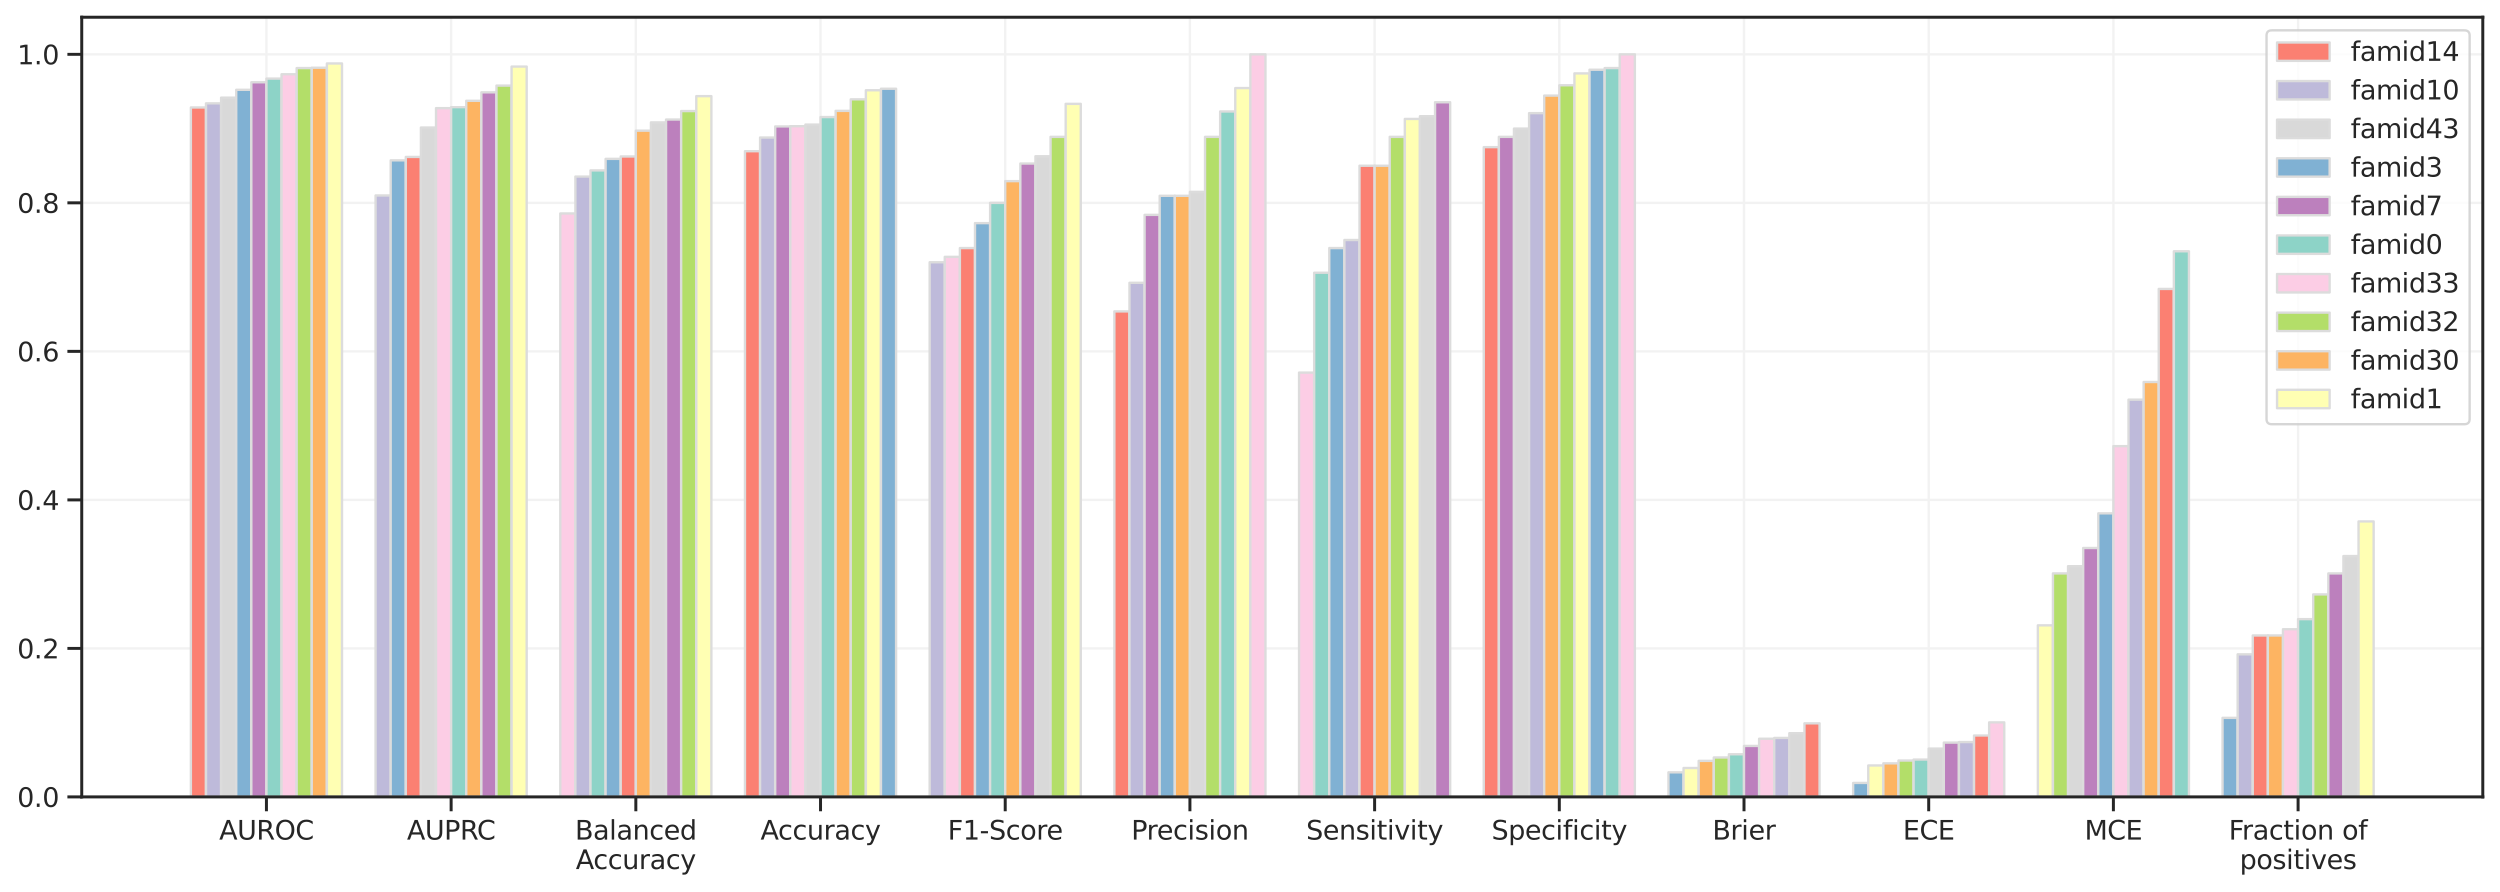 <?xml version="1.0" encoding="utf-8" standalone="no"?>
<!DOCTYPE svg PUBLIC "-//W3C//DTD SVG 1.1//EN"
  "http://www.w3.org/Graphics/SVG/1.1/DTD/svg11.dtd">
<svg height="373.024pt" version="1.1" viewBox="0 0 1045.793 373.024" width="1045.793pt" xmlns="http://www.w3.org/2000/svg" xmlns:xlink="http://www.w3.org/1999/xlink">
 <defs>
  <style type="text/css">*{stroke-linecap:butt;stroke-linejoin:round;}</style>
 </defs>
 <g id="figure_1">
  <g id="patch_1">
   <path d="M -0 373.024 
L 1045.793 373.024 
L 1045.793 0 
L -0 0 
z
" style="fill:#ffffff;"/>
  </g>
  <g id="axes_1">
   <g id="patch_2">
    <path d="M 34.193 333.36 
L 1038.593 333.36 
L 1038.593 7.2 
L 34.193 7.2 
z
" style="fill:#ffffff;"/>
   </g>
   <g id="matplotlib.axis_1">
    <g id="xtick_1">
     <g id="line2d_1">
      <path clip-path="url(#pad44b449b8)" d="M 111.455 333.36 
L 111.455 7.2 
" style="fill:none;stroke:#f2f2f2;stroke-linecap:round;"/>
     </g>
     <g id="line2d_2">
      <defs>
       <path d="M 0 0 
L 0 6 
" id="m891d8347de" style="stroke:#262626;stroke-width:1.25;"/>
      </defs>
      <g>
       <use style="fill:#262626;stroke:#262626;stroke-width:1.25;" x="111.455" xlink:href="#m891d8347de" y="333.36"/>
      </g>
     </g>
     <g id="text_1">
      <!-- AUROC -->
      <g style="fill:#262626;" transform="translate(91.676 351.218)scale(0.11 -0.11)">
       <defs>
        <path d="M 2188 4044 
L 1331 1722 
L 3047 1722 
L 2188 4044 
z
M 1831 4666 
L 2547 4666 
L 4325 0 
L 3669 0 
L 3244 1197 
L 1141 1197 
L 716 0 
L 50 0 
L 1831 4666 
z
" id="DejaVuSans-41" transform="scale(0.016)"/>
        <path d="M 556 4666 
L 1191 4666 
L 1191 1831 
Q 1191 1081 1462 751 
Q 1734 422 2344 422 
Q 2950 422 3222 751 
Q 3494 1081 3494 1831 
L 3494 4666 
L 4128 4666 
L 4128 1753 
Q 4128 841 3676 375 
Q 3225 -91 2344 -91 
Q 1459 -91 1007 375 
Q 556 841 556 1753 
L 556 4666 
z
" id="DejaVuSans-55" transform="scale(0.016)"/>
        <path d="M 2841 2188 
Q 3044 2119 3236 1894 
Q 3428 1669 3622 1275 
L 4263 0 
L 3584 0 
L 2988 1197 
Q 2756 1666 2539 1819 
Q 2322 1972 1947 1972 
L 1259 1972 
L 1259 0 
L 628 0 
L 628 4666 
L 2053 4666 
Q 2853 4666 3247 4331 
Q 3641 3997 3641 3322 
Q 3641 2881 3436 2590 
Q 3231 2300 2841 2188 
z
M 1259 4147 
L 1259 2491 
L 2053 2491 
Q 2509 2491 2742 2702 
Q 2975 2913 2975 3322 
Q 2975 3731 2742 3939 
Q 2509 4147 2053 4147 
L 1259 4147 
z
" id="DejaVuSans-52" transform="scale(0.016)"/>
        <path d="M 2522 4238 
Q 1834 4238 1429 3725 
Q 1025 3213 1025 2328 
Q 1025 1447 1429 934 
Q 1834 422 2522 422 
Q 3209 422 3611 934 
Q 4013 1447 4013 2328 
Q 4013 3213 3611 3725 
Q 3209 4238 2522 4238 
z
M 2522 4750 
Q 3503 4750 4090 4092 
Q 4678 3434 4678 2328 
Q 4678 1225 4090 567 
Q 3503 -91 2522 -91 
Q 1538 -91 948 565 
Q 359 1222 359 2328 
Q 359 3434 948 4092 
Q 1538 4750 2522 4750 
z
" id="DejaVuSans-4f" transform="scale(0.016)"/>
        <path d="M 4122 4306 
L 4122 3641 
Q 3803 3938 3442 4084 
Q 3081 4231 2675 4231 
Q 1875 4231 1450 3742 
Q 1025 3253 1025 2328 
Q 1025 1406 1450 917 
Q 1875 428 2675 428 
Q 3081 428 3442 575 
Q 3803 722 4122 1019 
L 4122 359 
Q 3791 134 3420 21 
Q 3050 -91 2638 -91 
Q 1578 -91 968 557 
Q 359 1206 359 2328 
Q 359 3453 968 4101 
Q 1578 4750 2638 4750 
Q 3056 4750 3426 4639 
Q 3797 4528 4122 4306 
z
" id="DejaVuSans-43" transform="scale(0.016)"/>
       </defs>
       <use xlink:href="#DejaVuSans-41"/>
       <use x="68.408" xlink:href="#DejaVuSans-55"/>
       <use x="141.602" xlink:href="#DejaVuSans-52"/>
       <use x="211.084" xlink:href="#DejaVuSans-4f"/>
       <use x="289.795" xlink:href="#DejaVuSans-43"/>
      </g>
     </g>
    </g>
    <g id="xtick_2">
     <g id="line2d_3">
      <path clip-path="url(#pad44b449b8)" d="M 188.717 333.36 
L 188.717 7.2 
" style="fill:none;stroke:#f2f2f2;stroke-linecap:round;"/>
     </g>
     <g id="line2d_4">
      <g>
       <use style="fill:#262626;stroke:#262626;stroke-width:1.25;" x="188.717" xlink:href="#m891d8347de" y="333.36"/>
      </g>
     </g>
     <g id="text_2">
      <!-- AUPRC -->
      <g style="fill:#262626;" transform="translate(170.225 351.218)scale(0.11 -0.11)">
       <defs>
        <path d="M 1259 4147 
L 1259 2394 
L 2053 2394 
Q 2494 2394 2734 2622 
Q 2975 2850 2975 3272 
Q 2975 3691 2734 3919 
Q 2494 4147 2053 4147 
L 1259 4147 
z
M 628 4666 
L 2053 4666 
Q 2838 4666 3239 4311 
Q 3641 3956 3641 3272 
Q 3641 2581 3239 2228 
Q 2838 1875 2053 1875 
L 1259 1875 
L 1259 0 
L 628 0 
L 628 4666 
z
" id="DejaVuSans-50" transform="scale(0.016)"/>
       </defs>
       <use xlink:href="#DejaVuSans-41"/>
       <use x="68.408" xlink:href="#DejaVuSans-55"/>
       <use x="141.602" xlink:href="#DejaVuSans-50"/>
       <use x="201.904" xlink:href="#DejaVuSans-52"/>
       <use x="266.387" xlink:href="#DejaVuSans-43"/>
      </g>
     </g>
    </g>
    <g id="xtick_3">
     <g id="line2d_5">
      <path clip-path="url(#pad44b449b8)" d="M 265.978 333.36 
L 265.978 7.2 
" style="fill:none;stroke:#f2f2f2;stroke-linecap:round;"/>
     </g>
     <g id="line2d_6">
      <g>
       <use style="fill:#262626;stroke:#262626;stroke-width:1.25;" x="265.978" xlink:href="#m891d8347de" y="333.36"/>
      </g>
     </g>
     <g id="text_3">
      <!-- Balanced -->
      <g style="fill:#262626;" transform="translate(240.55 351.218)scale(0.11 -0.11)">
       <defs>
        <path d="M 1259 2228 
L 1259 519 
L 2272 519 
Q 2781 519 3026 730 
Q 3272 941 3272 1375 
Q 3272 1813 3026 2020 
Q 2781 2228 2272 2228 
L 1259 2228 
z
M 1259 4147 
L 1259 2741 
L 2194 2741 
Q 2656 2741 2882 2914 
Q 3109 3088 3109 3444 
Q 3109 3797 2882 3972 
Q 2656 4147 2194 4147 
L 1259 4147 
z
M 628 4666 
L 2241 4666 
Q 2963 4666 3353 4366 
Q 3744 4066 3744 3513 
Q 3744 3084 3544 2831 
Q 3344 2578 2956 2516 
Q 3422 2416 3680 2098 
Q 3938 1781 3938 1306 
Q 3938 681 3513 340 
Q 3088 0 2303 0 
L 628 0 
L 628 4666 
z
" id="DejaVuSans-42" transform="scale(0.016)"/>
        <path d="M 2194 1759 
Q 1497 1759 1228 1600 
Q 959 1441 959 1056 
Q 959 750 1161 570 
Q 1363 391 1709 391 
Q 2188 391 2477 730 
Q 2766 1069 2766 1631 
L 2766 1759 
L 2194 1759 
z
M 3341 1997 
L 3341 0 
L 2766 0 
L 2766 531 
Q 2569 213 2275 61 
Q 1981 -91 1556 -91 
Q 1019 -91 701 211 
Q 384 513 384 1019 
Q 384 1609 779 1909 
Q 1175 2209 1959 2209 
L 2766 2209 
L 2766 2266 
Q 2766 2663 2505 2880 
Q 2244 3097 1772 3097 
Q 1472 3097 1187 3025 
Q 903 2953 641 2809 
L 641 3341 
Q 956 3463 1253 3523 
Q 1550 3584 1831 3584 
Q 2591 3584 2966 3190 
Q 3341 2797 3341 1997 
z
" id="DejaVuSans-61" transform="scale(0.016)"/>
        <path d="M 603 4863 
L 1178 4863 
L 1178 0 
L 603 0 
L 603 4863 
z
" id="DejaVuSans-6c" transform="scale(0.016)"/>
        <path d="M 3513 2113 
L 3513 0 
L 2938 0 
L 2938 2094 
Q 2938 2591 2744 2837 
Q 2550 3084 2163 3084 
Q 1697 3084 1428 2787 
Q 1159 2491 1159 1978 
L 1159 0 
L 581 0 
L 581 3500 
L 1159 3500 
L 1159 2956 
Q 1366 3272 1645 3428 
Q 1925 3584 2291 3584 
Q 2894 3584 3203 3211 
Q 3513 2838 3513 2113 
z
" id="DejaVuSans-6e" transform="scale(0.016)"/>
        <path d="M 3122 3366 
L 3122 2828 
Q 2878 2963 2633 3030 
Q 2388 3097 2138 3097 
Q 1578 3097 1268 2742 
Q 959 2388 959 1747 
Q 959 1106 1268 751 
Q 1578 397 2138 397 
Q 2388 397 2633 464 
Q 2878 531 3122 666 
L 3122 134 
Q 2881 22 2623 -34 
Q 2366 -91 2075 -91 
Q 1284 -91 818 406 
Q 353 903 353 1747 
Q 353 2603 823 3093 
Q 1294 3584 2113 3584 
Q 2378 3584 2631 3529 
Q 2884 3475 3122 3366 
z
" id="DejaVuSans-63" transform="scale(0.016)"/>
        <path d="M 3597 1894 
L 3597 1613 
L 953 1613 
Q 991 1019 1311 708 
Q 1631 397 2203 397 
Q 2534 397 2845 478 
Q 3156 559 3463 722 
L 3463 178 
Q 3153 47 2828 -22 
Q 2503 -91 2169 -91 
Q 1331 -91 842 396 
Q 353 884 353 1716 
Q 353 2575 817 3079 
Q 1281 3584 2069 3584 
Q 2775 3584 3186 3129 
Q 3597 2675 3597 1894 
z
M 3022 2063 
Q 3016 2534 2758 2815 
Q 2500 3097 2075 3097 
Q 1594 3097 1305 2825 
Q 1016 2553 972 2059 
L 3022 2063 
z
" id="DejaVuSans-65" transform="scale(0.016)"/>
        <path d="M 2906 2969 
L 2906 4863 
L 3481 4863 
L 3481 0 
L 2906 0 
L 2906 525 
Q 2725 213 2448 61 
Q 2172 -91 1784 -91 
Q 1150 -91 751 415 
Q 353 922 353 1747 
Q 353 2572 751 3078 
Q 1150 3584 1784 3584 
Q 2172 3584 2448 3432 
Q 2725 3281 2906 2969 
z
M 947 1747 
Q 947 1113 1208 752 
Q 1469 391 1925 391 
Q 2381 391 2643 752 
Q 2906 1113 2906 1747 
Q 2906 2381 2643 2742 
Q 2381 3103 1925 3103 
Q 1469 3103 1208 2742 
Q 947 2381 947 1747 
z
" id="DejaVuSans-64" transform="scale(0.016)"/>
       </defs>
       <use xlink:href="#DejaVuSans-42"/>
       <use x="68.604" xlink:href="#DejaVuSans-61"/>
       <use x="129.883" xlink:href="#DejaVuSans-6c"/>
       <use x="157.666" xlink:href="#DejaVuSans-61"/>
       <use x="218.945" xlink:href="#DejaVuSans-6e"/>
       <use x="282.324" xlink:href="#DejaVuSans-63"/>
       <use x="337.305" xlink:href="#DejaVuSans-65"/>
       <use x="398.828" xlink:href="#DejaVuSans-64"/>
      </g>
      <!-- Accuracy -->
      <g style="fill:#262626;" transform="translate(240.867 363.536)scale(0.11 -0.11)">
       <defs>
        <path d="M 544 1381 
L 544 3500 
L 1119 3500 
L 1119 1403 
Q 1119 906 1312 657 
Q 1506 409 1894 409 
Q 2359 409 2629 706 
Q 2900 1003 2900 1516 
L 2900 3500 
L 3475 3500 
L 3475 0 
L 2900 0 
L 2900 538 
Q 2691 219 2414 64 
Q 2138 -91 1772 -91 
Q 1169 -91 856 284 
Q 544 659 544 1381 
z
M 1991 3584 
L 1991 3584 
z
" id="DejaVuSans-75" transform="scale(0.016)"/>
        <path d="M 2631 2963 
Q 2534 3019 2420 3045 
Q 2306 3072 2169 3072 
Q 1681 3072 1420 2755 
Q 1159 2438 1159 1844 
L 1159 0 
L 581 0 
L 581 3500 
L 1159 3500 
L 1159 2956 
Q 1341 3275 1631 3429 
Q 1922 3584 2338 3584 
Q 2397 3584 2469 3576 
Q 2541 3569 2628 3553 
L 2631 2963 
z
" id="DejaVuSans-72" transform="scale(0.016)"/>
        <path d="M 2059 -325 
Q 1816 -950 1584 -1140 
Q 1353 -1331 966 -1331 
L 506 -1331 
L 506 -850 
L 844 -850 
Q 1081 -850 1212 -737 
Q 1344 -625 1503 -206 
L 1606 56 
L 191 3500 
L 800 3500 
L 1894 763 
L 2988 3500 
L 3597 3500 
L 2059 -325 
z
" id="DejaVuSans-79" transform="scale(0.016)"/>
       </defs>
       <use xlink:href="#DejaVuSans-41"/>
       <use x="66.658" xlink:href="#DejaVuSans-63"/>
       <use x="121.639" xlink:href="#DejaVuSans-63"/>
       <use x="176.619" xlink:href="#DejaVuSans-75"/>
       <use x="239.998" xlink:href="#DejaVuSans-72"/>
       <use x="281.111" xlink:href="#DejaVuSans-61"/>
       <use x="342.391" xlink:href="#DejaVuSans-63"/>
       <use x="397.371" xlink:href="#DejaVuSans-79"/>
      </g>
     </g>
    </g>
    <g id="xtick_4">
     <g id="line2d_7">
      <path clip-path="url(#pad44b449b8)" d="M 343.24 333.36 
L 343.24 7.2 
" style="fill:none;stroke:#f2f2f2;stroke-linecap:round;"/>
     </g>
     <g id="line2d_8">
      <g>
       <use style="fill:#262626;stroke:#262626;stroke-width:1.25;" x="343.24" xlink:href="#m891d8347de" y="333.36"/>
      </g>
     </g>
     <g id="text_4">
      <!-- Accuracy -->
      <g style="fill:#262626;" transform="translate(318.129 351.218)scale(0.11 -0.11)">
       <use xlink:href="#DejaVuSans-41"/>
       <use x="66.658" xlink:href="#DejaVuSans-63"/>
       <use x="121.639" xlink:href="#DejaVuSans-63"/>
       <use x="176.619" xlink:href="#DejaVuSans-75"/>
       <use x="239.998" xlink:href="#DejaVuSans-72"/>
       <use x="281.111" xlink:href="#DejaVuSans-61"/>
       <use x="342.391" xlink:href="#DejaVuSans-63"/>
       <use x="397.371" xlink:href="#DejaVuSans-79"/>
      </g>
     </g>
    </g>
    <g id="xtick_5">
     <g id="line2d_9">
      <path clip-path="url(#pad44b449b8)" d="M 420.501 333.36 
L 420.501 7.2 
" style="fill:none;stroke:#f2f2f2;stroke-linecap:round;"/>
     </g>
     <g id="line2d_10">
      <g>
       <use style="fill:#262626;stroke:#262626;stroke-width:1.25;" x="420.501" xlink:href="#m891d8347de" y="333.36"/>
      </g>
     </g>
     <g id="text_5">
      <!-- F1-Score -->
      <g style="fill:#262626;" transform="translate(396.452 351.218)scale(0.11 -0.11)">
       <defs>
        <path d="M 628 4666 
L 3309 4666 
L 3309 4134 
L 1259 4134 
L 1259 2759 
L 3109 2759 
L 3109 2228 
L 1259 2228 
L 1259 0 
L 628 0 
L 628 4666 
z
" id="DejaVuSans-46" transform="scale(0.016)"/>
        <path d="M 794 531 
L 1825 531 
L 1825 4091 
L 703 3866 
L 703 4441 
L 1819 4666 
L 2450 4666 
L 2450 531 
L 3481 531 
L 3481 0 
L 794 0 
L 794 531 
z
" id="DejaVuSans-31" transform="scale(0.016)"/>
        <path d="M 313 2009 
L 1997 2009 
L 1997 1497 
L 313 1497 
L 313 2009 
z
" id="DejaVuSans-2d" transform="scale(0.016)"/>
        <path d="M 3425 4513 
L 3425 3897 
Q 3066 4069 2747 4153 
Q 2428 4238 2131 4238 
Q 1616 4238 1336 4038 
Q 1056 3838 1056 3469 
Q 1056 3159 1242 3001 
Q 1428 2844 1947 2747 
L 2328 2669 
Q 3034 2534 3370 2195 
Q 3706 1856 3706 1288 
Q 3706 609 3251 259 
Q 2797 -91 1919 -91 
Q 1588 -91 1214 -16 
Q 841 59 441 206 
L 441 856 
Q 825 641 1194 531 
Q 1563 422 1919 422 
Q 2459 422 2753 634 
Q 3047 847 3047 1241 
Q 3047 1584 2836 1778 
Q 2625 1972 2144 2069 
L 1759 2144 
Q 1053 2284 737 2584 
Q 422 2884 422 3419 
Q 422 4038 858 4394 
Q 1294 4750 2059 4750 
Q 2388 4750 2728 4690 
Q 3069 4631 3425 4513 
z
" id="DejaVuSans-53" transform="scale(0.016)"/>
        <path d="M 1959 3097 
Q 1497 3097 1228 2736 
Q 959 2375 959 1747 
Q 959 1119 1226 758 
Q 1494 397 1959 397 
Q 2419 397 2687 759 
Q 2956 1122 2956 1747 
Q 2956 2369 2687 2733 
Q 2419 3097 1959 3097 
z
M 1959 3584 
Q 2709 3584 3137 3096 
Q 3566 2609 3566 1747 
Q 3566 888 3137 398 
Q 2709 -91 1959 -91 
Q 1206 -91 779 398 
Q 353 888 353 1747 
Q 353 2609 779 3096 
Q 1206 3584 1959 3584 
z
" id="DejaVuSans-6f" transform="scale(0.016)"/>
       </defs>
       <use xlink:href="#DejaVuSans-46"/>
       <use x="57.52" xlink:href="#DejaVuSans-31"/>
       <use x="121.143" xlink:href="#DejaVuSans-2d"/>
       <use x="157.227" xlink:href="#DejaVuSans-53"/>
       <use x="220.703" xlink:href="#DejaVuSans-63"/>
       <use x="275.684" xlink:href="#DejaVuSans-6f"/>
       <use x="336.865" xlink:href="#DejaVuSans-72"/>
       <use x="375.729" xlink:href="#DejaVuSans-65"/>
      </g>
     </g>
    </g>
    <g id="xtick_6">
     <g id="line2d_11">
      <path clip-path="url(#pad44b449b8)" d="M 497.763 333.36 
L 497.763 7.2 
" style="fill:none;stroke:#f2f2f2;stroke-linecap:round;"/>
     </g>
     <g id="line2d_12">
      <g>
       <use style="fill:#262626;stroke:#262626;stroke-width:1.25;" x="497.763" xlink:href="#m891d8347de" y="333.36"/>
      </g>
     </g>
     <g id="text_6">
      <!-- Precision -->
      <g style="fill:#262626;" transform="translate(473.225 351.218)scale(0.11 -0.11)">
       <defs>
        <path d="M 603 3500 
L 1178 3500 
L 1178 0 
L 603 0 
L 603 3500 
z
M 603 4863 
L 1178 4863 
L 1178 4134 
L 603 4134 
L 603 4863 
z
" id="DejaVuSans-69" transform="scale(0.016)"/>
        <path d="M 2834 3397 
L 2834 2853 
Q 2591 2978 2328 3040 
Q 2066 3103 1784 3103 
Q 1356 3103 1142 2972 
Q 928 2841 928 2578 
Q 928 2378 1081 2264 
Q 1234 2150 1697 2047 
L 1894 2003 
Q 2506 1872 2764 1633 
Q 3022 1394 3022 966 
Q 3022 478 2636 193 
Q 2250 -91 1575 -91 
Q 1294 -91 989 -36 
Q 684 19 347 128 
L 347 722 
Q 666 556 975 473 
Q 1284 391 1588 391 
Q 1994 391 2212 530 
Q 2431 669 2431 922 
Q 2431 1156 2273 1281 
Q 2116 1406 1581 1522 
L 1381 1569 
Q 847 1681 609 1914 
Q 372 2147 372 2553 
Q 372 3047 722 3315 
Q 1072 3584 1716 3584 
Q 2034 3584 2315 3537 
Q 2597 3491 2834 3397 
z
" id="DejaVuSans-73" transform="scale(0.016)"/>
       </defs>
       <use xlink:href="#DejaVuSans-50"/>
       <use x="58.553" xlink:href="#DejaVuSans-72"/>
       <use x="97.416" xlink:href="#DejaVuSans-65"/>
       <use x="158.939" xlink:href="#DejaVuSans-63"/>
       <use x="213.92" xlink:href="#DejaVuSans-69"/>
       <use x="241.703" xlink:href="#DejaVuSans-73"/>
       <use x="293.803" xlink:href="#DejaVuSans-69"/>
       <use x="321.586" xlink:href="#DejaVuSans-6f"/>
       <use x="382.768" xlink:href="#DejaVuSans-6e"/>
      </g>
     </g>
    </g>
    <g id="xtick_7">
     <g id="line2d_13">
      <path clip-path="url(#pad44b449b8)" d="M 575.024 333.36 
L 575.024 7.2 
" style="fill:none;stroke:#f2f2f2;stroke-linecap:round;"/>
     </g>
     <g id="line2d_14">
      <g>
       <use style="fill:#262626;stroke:#262626;stroke-width:1.25;" x="575.024" xlink:href="#m891d8347de" y="333.36"/>
      </g>
     </g>
     <g id="text_7">
      <!-- Sensitivity -->
      <g style="fill:#262626;" transform="translate(546.391 351.218)scale(0.11 -0.11)">
       <defs>
        <path d="M 1172 4494 
L 1172 3500 
L 2356 3500 
L 2356 3053 
L 1172 3053 
L 1172 1153 
Q 1172 725 1289 603 
Q 1406 481 1766 481 
L 2356 481 
L 2356 0 
L 1766 0 
Q 1100 0 847 248 
Q 594 497 594 1153 
L 594 3053 
L 172 3053 
L 172 3500 
L 594 3500 
L 594 4494 
L 1172 4494 
z
" id="DejaVuSans-74" transform="scale(0.016)"/>
        <path d="M 191 3500 
L 800 3500 
L 1894 563 
L 2988 3500 
L 3597 3500 
L 2284 0 
L 1503 0 
L 191 3500 
z
" id="DejaVuSans-76" transform="scale(0.016)"/>
       </defs>
       <use xlink:href="#DejaVuSans-53"/>
       <use x="63.477" xlink:href="#DejaVuSans-65"/>
       <use x="125" xlink:href="#DejaVuSans-6e"/>
       <use x="188.379" xlink:href="#DejaVuSans-73"/>
       <use x="240.479" xlink:href="#DejaVuSans-69"/>
       <use x="268.262" xlink:href="#DejaVuSans-74"/>
       <use x="307.471" xlink:href="#DejaVuSans-69"/>
       <use x="335.254" xlink:href="#DejaVuSans-76"/>
       <use x="394.434" xlink:href="#DejaVuSans-69"/>
       <use x="422.217" xlink:href="#DejaVuSans-74"/>
       <use x="461.426" xlink:href="#DejaVuSans-79"/>
      </g>
     </g>
    </g>
    <g id="xtick_8">
     <g id="line2d_15">
      <path clip-path="url(#pad44b449b8)" d="M 652.286 333.36 
L 652.286 7.2 
" style="fill:none;stroke:#f2f2f2;stroke-linecap:round;"/>
     </g>
     <g id="line2d_16">
      <g>
       <use style="fill:#262626;stroke:#262626;stroke-width:1.25;" x="652.286" xlink:href="#m891d8347de" y="333.36"/>
      </g>
     </g>
     <g id="text_8">
      <!-- Specificity -->
      <g style="fill:#262626;" transform="translate(623.938 351.218)scale(0.11 -0.11)">
       <defs>
        <path d="M 1159 525 
L 1159 -1331 
L 581 -1331 
L 581 3500 
L 1159 3500 
L 1159 2969 
Q 1341 3281 1617 3432 
Q 1894 3584 2278 3584 
Q 2916 3584 3314 3078 
Q 3713 2572 3713 1747 
Q 3713 922 3314 415 
Q 2916 -91 2278 -91 
Q 1894 -91 1617 61 
Q 1341 213 1159 525 
z
M 3116 1747 
Q 3116 2381 2855 2742 
Q 2594 3103 2138 3103 
Q 1681 3103 1420 2742 
Q 1159 2381 1159 1747 
Q 1159 1113 1420 752 
Q 1681 391 2138 391 
Q 2594 391 2855 752 
Q 3116 1113 3116 1747 
z
" id="DejaVuSans-70" transform="scale(0.016)"/>
        <path d="M 2375 4863 
L 2375 4384 
L 1825 4384 
Q 1516 4384 1395 4259 
Q 1275 4134 1275 3809 
L 1275 3500 
L 2222 3500 
L 2222 3053 
L 1275 3053 
L 1275 0 
L 697 0 
L 697 3053 
L 147 3053 
L 147 3500 
L 697 3500 
L 697 3744 
Q 697 4328 969 4595 
Q 1241 4863 1831 4863 
L 2375 4863 
z
" id="DejaVuSans-66" transform="scale(0.016)"/>
       </defs>
       <use xlink:href="#DejaVuSans-53"/>
       <use x="63.477" xlink:href="#DejaVuSans-70"/>
       <use x="126.953" xlink:href="#DejaVuSans-65"/>
       <use x="188.477" xlink:href="#DejaVuSans-63"/>
       <use x="243.457" xlink:href="#DejaVuSans-69"/>
       <use x="271.24" xlink:href="#DejaVuSans-66"/>
       <use x="306.445" xlink:href="#DejaVuSans-69"/>
       <use x="334.229" xlink:href="#DejaVuSans-63"/>
       <use x="389.209" xlink:href="#DejaVuSans-69"/>
       <use x="416.992" xlink:href="#DejaVuSans-74"/>
       <use x="456.201" xlink:href="#DejaVuSans-79"/>
      </g>
     </g>
    </g>
    <g id="xtick_9">
     <g id="line2d_17">
      <path clip-path="url(#pad44b449b8)" d="M 729.547 333.36 
L 729.547 7.2 
" style="fill:none;stroke:#f2f2f2;stroke-linecap:round;"/>
     </g>
     <g id="line2d_18">
      <g>
       <use style="fill:#262626;stroke:#262626;stroke-width:1.25;" x="729.547" xlink:href="#m891d8347de" y="333.36"/>
      </g>
     </g>
     <g id="text_9">
      <!-- Brier -->
      <g style="fill:#262626;" transform="translate(716.34 351.218)scale(0.11 -0.11)">
       <use xlink:href="#DejaVuSans-42"/>
       <use x="68.604" xlink:href="#DejaVuSans-72"/>
       <use x="109.717" xlink:href="#DejaVuSans-69"/>
       <use x="137.5" xlink:href="#DejaVuSans-65"/>
       <use x="199.023" xlink:href="#DejaVuSans-72"/>
      </g>
     </g>
    </g>
    <g id="xtick_10">
     <g id="line2d_19">
      <path clip-path="url(#pad44b449b8)" d="M 806.809 333.36 
L 806.809 7.2 
" style="fill:none;stroke:#f2f2f2;stroke-linecap:round;"/>
     </g>
     <g id="line2d_20">
      <g>
       <use style="fill:#262626;stroke:#262626;stroke-width:1.25;" x="806.809" xlink:href="#m891d8347de" y="333.36"/>
      </g>
     </g>
     <g id="text_10">
      <!-- ECE -->
      <g style="fill:#262626;" transform="translate(796.018 351.218)scale(0.11 -0.11)">
       <defs>
        <path d="M 628 4666 
L 3578 4666 
L 3578 4134 
L 1259 4134 
L 1259 2753 
L 3481 2753 
L 3481 2222 
L 1259 2222 
L 1259 531 
L 3634 531 
L 3634 0 
L 628 0 
L 628 4666 
z
" id="DejaVuSans-45" transform="scale(0.016)"/>
       </defs>
       <use xlink:href="#DejaVuSans-45"/>
       <use x="63.184" xlink:href="#DejaVuSans-43"/>
       <use x="133.008" xlink:href="#DejaVuSans-45"/>
      </g>
     </g>
    </g>
    <g id="xtick_11">
     <g id="line2d_21">
      <path clip-path="url(#pad44b449b8)" d="M 884.07 333.36 
L 884.07 7.2 
" style="fill:none;stroke:#f2f2f2;stroke-linecap:round;"/>
     </g>
     <g id="line2d_22">
      <g>
       <use style="fill:#262626;stroke:#262626;stroke-width:1.25;" x="884.07" xlink:href="#m891d8347de" y="333.36"/>
      </g>
     </g>
     <g id="text_11">
      <!-- MCE -->
      <g style="fill:#262626;" transform="translate(872.009 351.218)scale(0.11 -0.11)">
       <defs>
        <path d="M 628 4666 
L 1569 4666 
L 2759 1491 
L 3956 4666 
L 4897 4666 
L 4897 0 
L 4281 0 
L 4281 4097 
L 3078 897 
L 2444 897 
L 1241 4097 
L 1241 0 
L 628 0 
L 628 4666 
z
" id="DejaVuSans-4d" transform="scale(0.016)"/>
       </defs>
       <use xlink:href="#DejaVuSans-4d"/>
       <use x="86.279" xlink:href="#DejaVuSans-43"/>
       <use x="156.104" xlink:href="#DejaVuSans-45"/>
      </g>
     </g>
    </g>
    <g id="xtick_12">
     <g id="line2d_23">
      <path clip-path="url(#pad44b449b8)" d="M 961.332 333.36 
L 961.332 7.2 
" style="fill:none;stroke:#f2f2f2;stroke-linecap:round;"/>
     </g>
     <g id="line2d_24">
      <g>
       <use style="fill:#262626;stroke:#262626;stroke-width:1.25;" x="961.332" xlink:href="#m891d8347de" y="333.36"/>
      </g>
     </g>
     <g id="text_12">
      <!-- Fraction of -->
      <g style="fill:#262626;" transform="translate(932.327 351.218)scale(0.11 -0.11)">
       <defs>
        <path id="DejaVuSans-20" transform="scale(0.016)"/>
       </defs>
       <use xlink:href="#DejaVuSans-46"/>
       <use x="50.27" xlink:href="#DejaVuSans-72"/>
       <use x="91.383" xlink:href="#DejaVuSans-61"/>
       <use x="152.662" xlink:href="#DejaVuSans-63"/>
       <use x="207.643" xlink:href="#DejaVuSans-74"/>
       <use x="246.852" xlink:href="#DejaVuSans-69"/>
       <use x="274.635" xlink:href="#DejaVuSans-6f"/>
       <use x="335.816" xlink:href="#DejaVuSans-6e"/>
       <use x="399.195" xlink:href="#DejaVuSans-20"/>
       <use x="430.982" xlink:href="#DejaVuSans-6f"/>
       <use x="492.164" xlink:href="#DejaVuSans-66"/>
      </g>
      <!-- positives -->
      <g style="fill:#262626;" transform="translate(936.893 363.536)scale(0.11 -0.11)">
       <use xlink:href="#DejaVuSans-70"/>
       <use x="63.477" xlink:href="#DejaVuSans-6f"/>
       <use x="124.658" xlink:href="#DejaVuSans-73"/>
       <use x="176.758" xlink:href="#DejaVuSans-69"/>
       <use x="204.541" xlink:href="#DejaVuSans-74"/>
       <use x="243.75" xlink:href="#DejaVuSans-69"/>
       <use x="271.533" xlink:href="#DejaVuSans-76"/>
       <use x="330.713" xlink:href="#DejaVuSans-65"/>
       <use x="392.236" xlink:href="#DejaVuSans-73"/>
      </g>
     </g>
    </g>
   </g>
   <g id="matplotlib.axis_2">
    <g id="ytick_1">
     <g id="line2d_25">
      <path clip-path="url(#pad44b449b8)" d="M 34.193 333.36 
L 1038.593 333.36 
" style="fill:none;stroke:#f2f2f2;stroke-linecap:round;"/>
     </g>
     <g id="line2d_26">
      <defs>
       <path d="M 0 0 
L -6 0 
" id="mdc3bb8f5a4" style="stroke:#262626;stroke-width:1.25;"/>
      </defs>
      <g>
       <use style="fill:#262626;stroke:#262626;stroke-width:1.25;" x="34.193" xlink:href="#mdc3bb8f5a4" y="333.36"/>
      </g>
     </g>
     <g id="text_13">
      <!-- 0.0 -->
      <g style="fill:#262626;" transform="translate(7.2 337.539)scale(0.11 -0.11)">
       <defs>
        <path d="M 2034 4250 
Q 1547 4250 1301 3770 
Q 1056 3291 1056 2328 
Q 1056 1369 1301 889 
Q 1547 409 2034 409 
Q 2525 409 2770 889 
Q 3016 1369 3016 2328 
Q 3016 3291 2770 3770 
Q 2525 4250 2034 4250 
z
M 2034 4750 
Q 2819 4750 3233 4129 
Q 3647 3509 3647 2328 
Q 3647 1150 3233 529 
Q 2819 -91 2034 -91 
Q 1250 -91 836 529 
Q 422 1150 422 2328 
Q 422 3509 836 4129 
Q 1250 4750 2034 4750 
z
" id="DejaVuSans-30" transform="scale(0.016)"/>
        <path d="M 684 794 
L 1344 794 
L 1344 0 
L 684 0 
L 684 794 
z
" id="DejaVuSans-2e" transform="scale(0.016)"/>
       </defs>
       <use xlink:href="#DejaVuSans-30"/>
       <use x="63.623" xlink:href="#DejaVuSans-2e"/>
       <use x="95.41" xlink:href="#DejaVuSans-30"/>
      </g>
     </g>
    </g>
    <g id="ytick_2">
     <g id="line2d_27">
      <path clip-path="url(#pad44b449b8)" d="M 34.193 271.234 
L 1038.593 271.234 
" style="fill:none;stroke:#f2f2f2;stroke-linecap:round;"/>
     </g>
     <g id="line2d_28">
      <g>
       <use style="fill:#262626;stroke:#262626;stroke-width:1.25;" x="34.193" xlink:href="#mdc3bb8f5a4" y="271.234"/>
      </g>
     </g>
     <g id="text_14">
      <!-- 0.2 -->
      <g style="fill:#262626;" transform="translate(7.2 275.413)scale(0.11 -0.11)">
       <defs>
        <path d="M 1228 531 
L 3431 531 
L 3431 0 
L 469 0 
L 469 531 
Q 828 903 1448 1529 
Q 2069 2156 2228 2338 
Q 2531 2678 2651 2914 
Q 2772 3150 2772 3378 
Q 2772 3750 2511 3984 
Q 2250 4219 1831 4219 
Q 1534 4219 1204 4116 
Q 875 4013 500 3803 
L 500 4441 
Q 881 4594 1212 4672 
Q 1544 4750 1819 4750 
Q 2544 4750 2975 4387 
Q 3406 4025 3406 3419 
Q 3406 3131 3298 2873 
Q 3191 2616 2906 2266 
Q 2828 2175 2409 1742 
Q 1991 1309 1228 531 
z
" id="DejaVuSans-32" transform="scale(0.016)"/>
       </defs>
       <use xlink:href="#DejaVuSans-30"/>
       <use x="63.623" xlink:href="#DejaVuSans-2e"/>
       <use x="95.41" xlink:href="#DejaVuSans-32"/>
      </g>
     </g>
    </g>
    <g id="ytick_3">
     <g id="line2d_29">
      <path clip-path="url(#pad44b449b8)" d="M 34.193 209.109 
L 1038.593 209.109 
" style="fill:none;stroke:#f2f2f2;stroke-linecap:round;"/>
     </g>
     <g id="line2d_30">
      <g>
       <use style="fill:#262626;stroke:#262626;stroke-width:1.25;" x="34.193" xlink:href="#mdc3bb8f5a4" y="209.109"/>
      </g>
     </g>
     <g id="text_15">
      <!-- 0.4 -->
      <g style="fill:#262626;" transform="translate(7.2 213.288)scale(0.11 -0.11)">
       <defs>
        <path d="M 2419 4116 
L 825 1625 
L 2419 1625 
L 2419 4116 
z
M 2253 4666 
L 3047 4666 
L 3047 1625 
L 3713 1625 
L 3713 1100 
L 3047 1100 
L 3047 0 
L 2419 0 
L 2419 1100 
L 313 1100 
L 313 1709 
L 2253 4666 
z
" id="DejaVuSans-34" transform="scale(0.016)"/>
       </defs>
       <use xlink:href="#DejaVuSans-30"/>
       <use x="63.623" xlink:href="#DejaVuSans-2e"/>
       <use x="95.41" xlink:href="#DejaVuSans-34"/>
      </g>
     </g>
    </g>
    <g id="ytick_4">
     <g id="line2d_31">
      <path clip-path="url(#pad44b449b8)" d="M 34.193 146.983 
L 1038.593 146.983 
" style="fill:none;stroke:#f2f2f2;stroke-linecap:round;"/>
     </g>
     <g id="line2d_32">
      <g>
       <use style="fill:#262626;stroke:#262626;stroke-width:1.25;" x="34.193" xlink:href="#mdc3bb8f5a4" y="146.983"/>
      </g>
     </g>
     <g id="text_16">
      <!-- 0.6 -->
      <g style="fill:#262626;" transform="translate(7.2 151.162)scale(0.11 -0.11)">
       <defs>
        <path d="M 2113 2584 
Q 1688 2584 1439 2293 
Q 1191 2003 1191 1497 
Q 1191 994 1439 701 
Q 1688 409 2113 409 
Q 2538 409 2786 701 
Q 3034 994 3034 1497 
Q 3034 2003 2786 2293 
Q 2538 2584 2113 2584 
z
M 3366 4563 
L 3366 3988 
Q 3128 4100 2886 4159 
Q 2644 4219 2406 4219 
Q 1781 4219 1451 3797 
Q 1122 3375 1075 2522 
Q 1259 2794 1537 2939 
Q 1816 3084 2150 3084 
Q 2853 3084 3261 2657 
Q 3669 2231 3669 1497 
Q 3669 778 3244 343 
Q 2819 -91 2113 -91 
Q 1303 -91 875 529 
Q 447 1150 447 2328 
Q 447 3434 972 4092 
Q 1497 4750 2381 4750 
Q 2619 4750 2861 4703 
Q 3103 4656 3366 4563 
z
" id="DejaVuSans-36" transform="scale(0.016)"/>
       </defs>
       <use xlink:href="#DejaVuSans-30"/>
       <use x="63.623" xlink:href="#DejaVuSans-2e"/>
       <use x="95.41" xlink:href="#DejaVuSans-36"/>
      </g>
     </g>
    </g>
    <g id="ytick_5">
     <g id="line2d_33">
      <path clip-path="url(#pad44b449b8)" d="M 34.193 84.857 
L 1038.593 84.857 
" style="fill:none;stroke:#f2f2f2;stroke-linecap:round;"/>
     </g>
     <g id="line2d_34">
      <g>
       <use style="fill:#262626;stroke:#262626;stroke-width:1.25;" x="34.193" xlink:href="#mdc3bb8f5a4" y="84.857"/>
      </g>
     </g>
     <g id="text_17">
      <!-- 0.8 -->
      <g style="fill:#262626;" transform="translate(7.2 89.036)scale(0.11 -0.11)">
       <defs>
        <path d="M 2034 2216 
Q 1584 2216 1326 1975 
Q 1069 1734 1069 1313 
Q 1069 891 1326 650 
Q 1584 409 2034 409 
Q 2484 409 2743 651 
Q 3003 894 3003 1313 
Q 3003 1734 2745 1975 
Q 2488 2216 2034 2216 
z
M 1403 2484 
Q 997 2584 770 2862 
Q 544 3141 544 3541 
Q 544 4100 942 4425 
Q 1341 4750 2034 4750 
Q 2731 4750 3128 4425 
Q 3525 4100 3525 3541 
Q 3525 3141 3298 2862 
Q 3072 2584 2669 2484 
Q 3125 2378 3379 2068 
Q 3634 1759 3634 1313 
Q 3634 634 3220 271 
Q 2806 -91 2034 -91 
Q 1263 -91 848 271 
Q 434 634 434 1313 
Q 434 1759 690 2068 
Q 947 2378 1403 2484 
z
M 1172 3481 
Q 1172 3119 1398 2916 
Q 1625 2713 2034 2713 
Q 2441 2713 2670 2916 
Q 2900 3119 2900 3481 
Q 2900 3844 2670 4047 
Q 2441 4250 2034 4250 
Q 1625 4250 1398 4047 
Q 1172 3844 1172 3481 
z
" id="DejaVuSans-38" transform="scale(0.016)"/>
       </defs>
       <use xlink:href="#DejaVuSans-30"/>
       <use x="63.623" xlink:href="#DejaVuSans-2e"/>
       <use x="95.41" xlink:href="#DejaVuSans-38"/>
      </g>
     </g>
    </g>
    <g id="ytick_6">
     <g id="line2d_35">
      <path clip-path="url(#pad44b449b8)" d="M 34.193 22.731 
L 1038.593 22.731 
" style="fill:none;stroke:#f2f2f2;stroke-linecap:round;"/>
     </g>
     <g id="line2d_36">
      <g>
       <use style="fill:#262626;stroke:#262626;stroke-width:1.25;" x="34.193" xlink:href="#mdc3bb8f5a4" y="22.731"/>
      </g>
     </g>
     <g id="text_18">
      <!-- 1.0 -->
      <g style="fill:#262626;" transform="translate(7.2 26.911)scale(0.11 -0.11)">
       <use xlink:href="#DejaVuSans-31"/>
       <use x="63.623" xlink:href="#DejaVuSans-2e"/>
       <use x="95.41" xlink:href="#DejaVuSans-30"/>
      </g>
     </g>
    </g>
   </g>
   <g id="patch_3">
    <path clip-path="url(#pad44b449b8)" d="M 79.848 333.36 
L 86.169 333.36 
L 86.169 44.95 
L 79.848 44.95 
z
" style="fill:#fb8072;stroke:#dcdcdc;stroke-linejoin:miter;"/>
   </g>
   <g id="patch_4">
    <path clip-path="url(#pad44b449b8)" d="M 86.169 333.36 
L 92.491 333.36 
L 92.491 43.235 
L 86.169 43.235 
z
" style="fill:#bebada;stroke:#dcdcdc;stroke-linejoin:miter;"/>
   </g>
   <g id="patch_5">
    <path clip-path="url(#pad44b449b8)" d="M 92.491 333.36 
L 98.812 333.36 
L 98.812 40.851 
L 92.491 40.851 
z
" style="fill:#d9d9d9;stroke:#dcdcdc;stroke-linejoin:miter;"/>
   </g>
   <g id="patch_6">
    <path clip-path="url(#pad44b449b8)" d="M 98.812 333.36 
L 105.134 333.36 
L 105.134 37.567 
L 98.812 37.567 
z
" style="fill:#80b1d3;stroke:#dcdcdc;stroke-linejoin:miter;"/>
   </g>
   <g id="patch_7">
    <path clip-path="url(#pad44b449b8)" d="M 105.134 333.36 
L 111.455 333.36 
L 111.455 34.422 
L 105.134 34.422 
z
" style="fill:#bc80bd;stroke:#dcdcdc;stroke-linejoin:miter;"/>
   </g>
   <g id="patch_8">
    <path clip-path="url(#pad44b449b8)" d="M 111.455 333.36 
L 117.776 333.36 
L 117.776 32.883 
L 111.455 32.883 
z
" style="fill:#8dd3c7;stroke:#dcdcdc;stroke-linejoin:miter;"/>
   </g>
   <g id="patch_9">
    <path clip-path="url(#pad44b449b8)" d="M 117.776 333.36 
L 124.098 333.36 
L 124.098 31.052 
L 117.776 31.052 
z
" style="fill:#fccde5;stroke:#dcdcdc;stroke-linejoin:miter;"/>
   </g>
   <g id="patch_10">
    <path clip-path="url(#pad44b449b8)" d="M 124.098 333.36 
L 130.419 333.36 
L 130.419 28.484 
L 124.098 28.484 
z
" style="fill:#b3de69;stroke:#dcdcdc;stroke-linejoin:miter;"/>
   </g>
   <g id="patch_11">
    <path clip-path="url(#pad44b449b8)" d="M 130.419 333.36 
L 136.741 333.36 
L 136.741 28.34 
L 130.419 28.34 
z
" style="fill:#fdb462;stroke:#dcdcdc;stroke-linejoin:miter;"/>
   </g>
   <g id="patch_12">
    <path clip-path="url(#pad44b449b8)" d="M 136.741 333.36 
L 143.062 333.36 
L 143.062 26.541 
L 136.741 26.541 
z
" style="fill:#ffffb3;stroke:#dcdcdc;stroke-linejoin:miter;"/>
   </g>
   <g id="patch_13">
    <path clip-path="url(#pad44b449b8)" d="M 157.11 333.36 
L 163.431 333.36 
L 163.431 81.76 
L 157.11 81.76 
z
" style="fill:#bebada;stroke:#dcdcdc;stroke-linejoin:miter;"/>
   </g>
   <g id="patch_14">
    <path clip-path="url(#pad44b449b8)" d="M 163.431 333.36 
L 169.752 333.36 
L 169.752 67.07 
L 163.431 67.07 
z
" style="fill:#80b1d3;stroke:#dcdcdc;stroke-linejoin:miter;"/>
   </g>
   <g id="patch_15">
    <path clip-path="url(#pad44b449b8)" d="M 169.752 333.36 
L 176.074 333.36 
L 176.074 65.647 
L 169.752 65.647 
z
" style="fill:#fb8072;stroke:#dcdcdc;stroke-linejoin:miter;"/>
   </g>
   <g id="patch_16">
    <path clip-path="url(#pad44b449b8)" d="M 176.074 333.36 
L 182.395 333.36 
L 182.395 53.351 
L 176.074 53.351 
z
" style="fill:#d9d9d9;stroke:#dcdcdc;stroke-linejoin:miter;"/>
   </g>
   <g id="patch_17">
    <path clip-path="url(#pad44b449b8)" d="M 182.395 333.36 
L 188.717 333.36 
L 188.717 45.234 
L 182.395 45.234 
z
" style="fill:#fccde5;stroke:#dcdcdc;stroke-linejoin:miter;"/>
   </g>
   <g id="patch_18">
    <path clip-path="url(#pad44b449b8)" d="M 188.717 333.36 
L 195.038 333.36 
L 195.038 44.828 
L 188.717 44.828 
z
" style="fill:#8dd3c7;stroke:#dcdcdc;stroke-linejoin:miter;"/>
   </g>
   <g id="patch_19">
    <path clip-path="url(#pad44b449b8)" d="M 195.038 333.36 
L 201.359 333.36 
L 201.359 42.157 
L 195.038 42.157 
z
" style="fill:#fdb462;stroke:#dcdcdc;stroke-linejoin:miter;"/>
   </g>
   <g id="patch_20">
    <path clip-path="url(#pad44b449b8)" d="M 201.359 333.36 
L 207.681 333.36 
L 207.681 38.63 
L 201.359 38.63 
z
" style="fill:#bc80bd;stroke:#dcdcdc;stroke-linejoin:miter;"/>
   </g>
   <g id="patch_21">
    <path clip-path="url(#pad44b449b8)" d="M 207.681 333.36 
L 214.002 333.36 
L 214.002 35.805 
L 207.681 35.805 
z
" style="fill:#b3de69;stroke:#dcdcdc;stroke-linejoin:miter;"/>
   </g>
   <g id="patch_22">
    <path clip-path="url(#pad44b449b8)" d="M 214.002 333.36 
L 220.324 333.36 
L 220.324 27.845 
L 214.002 27.845 
z
" style="fill:#ffffb3;stroke:#dcdcdc;stroke-linejoin:miter;"/>
   </g>
   <g id="patch_23">
    <path clip-path="url(#pad44b449b8)" d="M 234.371 333.36 
L 240.692 333.36 
L 240.692 89.295 
L 234.371 89.295 
z
" style="fill:#fccde5;stroke:#dcdcdc;stroke-linejoin:miter;"/>
   </g>
   <g id="patch_24">
    <path clip-path="url(#pad44b449b8)" d="M 240.692 333.36 
L 247.014 333.36 
L 247.014 73.862 
L 240.692 73.862 
z
" style="fill:#bebada;stroke:#dcdcdc;stroke-linejoin:miter;"/>
   </g>
   <g id="patch_25">
    <path clip-path="url(#pad44b449b8)" d="M 247.014 333.36 
L 253.335 333.36 
L 253.335 71.288 
L 247.014 71.288 
z
" style="fill:#8dd3c7;stroke:#dcdcdc;stroke-linejoin:miter;"/>
   </g>
   <g id="patch_26">
    <path clip-path="url(#pad44b449b8)" d="M 253.335 333.36 
L 259.657 333.36 
L 259.657 66.467 
L 253.335 66.467 
z
" style="fill:#80b1d3;stroke:#dcdcdc;stroke-linejoin:miter;"/>
   </g>
   <g id="patch_27">
    <path clip-path="url(#pad44b449b8)" d="M 259.657 333.36 
L 265.978 333.36 
L 265.978 65.443 
L 259.657 65.443 
z
" style="fill:#fb8072;stroke:#dcdcdc;stroke-linejoin:miter;"/>
   </g>
   <g id="patch_28">
    <path clip-path="url(#pad44b449b8)" d="M 265.978 333.36 
L 272.299 333.36 
L 272.299 54.657 
L 265.978 54.657 
z
" style="fill:#fdb462;stroke:#dcdcdc;stroke-linejoin:miter;"/>
   </g>
   <g id="patch_29">
    <path clip-path="url(#pad44b449b8)" d="M 272.299 333.36 
L 278.621 333.36 
L 278.621 51.206 
L 272.299 51.206 
z
" style="fill:#d9d9d9;stroke:#dcdcdc;stroke-linejoin:miter;"/>
   </g>
   <g id="patch_30">
    <path clip-path="url(#pad44b449b8)" d="M 278.621 333.36 
L 284.942 333.36 
L 284.942 50.009 
L 278.621 50.009 
z
" style="fill:#bc80bd;stroke:#dcdcdc;stroke-linejoin:miter;"/>
   </g>
   <g id="patch_31">
    <path clip-path="url(#pad44b449b8)" d="M 284.942 333.36 
L 291.264 333.36 
L 291.264 46.46 
L 284.942 46.46 
z
" style="fill:#b3de69;stroke:#dcdcdc;stroke-linejoin:miter;"/>
   </g>
   <g id="patch_32">
    <path clip-path="url(#pad44b449b8)" d="M 291.264 333.36 
L 297.585 333.36 
L 297.585 40.219 
L 291.264 40.219 
z
" style="fill:#ffffb3;stroke:#dcdcdc;stroke-linejoin:miter;"/>
   </g>
   <g id="patch_33">
    <path clip-path="url(#pad44b449b8)" d="M 311.633 333.36 
L 317.954 333.36 
L 317.954 63.248 
L 311.633 63.248 
z
" style="fill:#fb8072;stroke:#dcdcdc;stroke-linejoin:miter;"/>
   </g>
   <g id="patch_34">
    <path clip-path="url(#pad44b449b8)" d="M 317.954 333.36 
L 324.275 333.36 
L 324.275 57.522 
L 317.954 57.522 
z
" style="fill:#bebada;stroke:#dcdcdc;stroke-linejoin:miter;"/>
   </g>
   <g id="patch_35">
    <path clip-path="url(#pad44b449b8)" d="M 324.275 333.36 
L 330.597 333.36 
L 330.597 52.89 
L 324.275 52.89 
z
" style="fill:#bc80bd;stroke:#dcdcdc;stroke-linejoin:miter;"/>
   </g>
   <g id="patch_36">
    <path clip-path="url(#pad44b449b8)" d="M 330.597 333.36 
L 336.918 333.36 
L 336.918 52.792 
L 330.597 52.792 
z
" style="fill:#fccde5;stroke:#dcdcdc;stroke-linejoin:miter;"/>
   </g>
   <g id="patch_37">
    <path clip-path="url(#pad44b449b8)" d="M 336.918 333.36 
L 343.24 333.36 
L 343.24 52.115 
L 336.918 52.115 
z
" style="fill:#d9d9d9;stroke:#dcdcdc;stroke-linejoin:miter;"/>
   </g>
   <g id="patch_38">
    <path clip-path="url(#pad44b449b8)" d="M 343.24 333.36 
L 349.561 333.36 
L 349.561 48.982 
L 343.24 48.982 
z
" style="fill:#8dd3c7;stroke:#dcdcdc;stroke-linejoin:miter;"/>
   </g>
   <g id="patch_39">
    <path clip-path="url(#pad44b449b8)" d="M 349.561 333.36 
L 355.882 333.36 
L 355.882 46.366 
L 349.561 46.366 
z
" style="fill:#fdb462;stroke:#dcdcdc;stroke-linejoin:miter;"/>
   </g>
   <g id="patch_40">
    <path clip-path="url(#pad44b449b8)" d="M 355.882 333.36 
L 362.204 333.36 
L 362.204 41.557 
L 355.882 41.557 
z
" style="fill:#b3de69;stroke:#dcdcdc;stroke-linejoin:miter;"/>
   </g>
   <g id="patch_41">
    <path clip-path="url(#pad44b449b8)" d="M 362.204 333.36 
L 368.525 333.36 
L 368.525 37.762 
L 362.204 37.762 
z
" style="fill:#ffffb3;stroke:#dcdcdc;stroke-linejoin:miter;"/>
   </g>
   <g id="patch_42">
    <path clip-path="url(#pad44b449b8)" d="M 368.525 333.36 
L 374.847 333.36 
L 374.847 37.112 
L 368.525 37.112 
z
" style="fill:#80b1d3;stroke:#dcdcdc;stroke-linejoin:miter;"/>
   </g>
   <g id="patch_43">
    <path clip-path="url(#pad44b449b8)" d="M 388.894 333.36 
L 395.216 333.36 
L 395.216 109.707 
L 388.894 109.707 
z
" style="fill:#bebada;stroke:#dcdcdc;stroke-linejoin:miter;"/>
   </g>
   <g id="patch_44">
    <path clip-path="url(#pad44b449b8)" d="M 395.216 333.36 
L 401.537 333.36 
L 401.537 107.448 
L 395.216 107.448 
z
" style="fill:#fccde5;stroke:#dcdcdc;stroke-linejoin:miter;"/>
   </g>
   <g id="patch_45">
    <path clip-path="url(#pad44b449b8)" d="M 401.537 333.36 
L 407.858 333.36 
L 407.858 103.765 
L 401.537 103.765 
z
" style="fill:#fb8072;stroke:#dcdcdc;stroke-linejoin:miter;"/>
   </g>
   <g id="patch_46">
    <path clip-path="url(#pad44b449b8)" d="M 407.858 333.36 
L 414.18 333.36 
L 414.18 93.329 
L 407.858 93.329 
z
" style="fill:#80b1d3;stroke:#dcdcdc;stroke-linejoin:miter;"/>
   </g>
   <g id="patch_47">
    <path clip-path="url(#pad44b449b8)" d="M 414.18 333.36 
L 420.501 333.36 
L 420.501 84.857 
L 414.18 84.857 
z
" style="fill:#8dd3c7;stroke:#dcdcdc;stroke-linejoin:miter;"/>
   </g>
   <g id="patch_48">
    <path clip-path="url(#pad44b449b8)" d="M 420.501 333.36 
L 426.823 333.36 
L 426.823 75.766 
L 420.501 75.766 
z
" style="fill:#fdb462;stroke:#dcdcdc;stroke-linejoin:miter;"/>
   </g>
   <g id="patch_49">
    <path clip-path="url(#pad44b449b8)" d="M 426.823 333.36 
L 433.144 333.36 
L 433.144 68.412 
L 426.823 68.412 
z
" style="fill:#bc80bd;stroke:#dcdcdc;stroke-linejoin:miter;"/>
   </g>
   <g id="patch_50">
    <path clip-path="url(#pad44b449b8)" d="M 433.144 333.36 
L 439.465 333.36 
L 439.465 65.367 
L 433.144 65.367 
z
" style="fill:#d9d9d9;stroke:#dcdcdc;stroke-linejoin:miter;"/>
   </g>
   <g id="patch_51">
    <path clip-path="url(#pad44b449b8)" d="M 439.465 333.36 
L 445.787 333.36 
L 445.787 57.246 
L 439.465 57.246 
z
" style="fill:#b3de69;stroke:#dcdcdc;stroke-linejoin:miter;"/>
   </g>
   <g id="patch_52">
    <path clip-path="url(#pad44b449b8)" d="M 445.787 333.36 
L 452.108 333.36 
L 452.108 43.44 
L 445.787 43.44 
z
" style="fill:#ffffb3;stroke:#dcdcdc;stroke-linejoin:miter;"/>
   </g>
   <g id="patch_53">
    <path clip-path="url(#pad44b449b8)" d="M 466.156 333.36 
L 472.477 333.36 
L 472.477 130.257 
L 466.156 130.257 
z
" style="fill:#fb8072;stroke:#dcdcdc;stroke-linejoin:miter;"/>
   </g>
   <g id="patch_54">
    <path clip-path="url(#pad44b449b8)" d="M 472.477 333.36 
L 478.798 333.36 
L 478.798 118.309 
L 472.477 118.309 
z
" style="fill:#bebada;stroke:#dcdcdc;stroke-linejoin:miter;"/>
   </g>
   <g id="patch_55">
    <path clip-path="url(#pad44b449b8)" d="M 478.798 333.36 
L 485.12 333.36 
L 485.12 89.894 
L 478.798 89.894 
z
" style="fill:#bc80bd;stroke:#dcdcdc;stroke-linejoin:miter;"/>
   </g>
   <g id="patch_56">
    <path clip-path="url(#pad44b449b8)" d="M 485.12 333.36 
L 491.441 333.36 
L 491.441 81.899 
L 485.12 81.899 
z
" style="fill:#80b1d3;stroke:#dcdcdc;stroke-linejoin:miter;"/>
   </g>
   <g id="patch_57">
    <path clip-path="url(#pad44b449b8)" d="M 491.441 333.36 
L 497.763 333.36 
L 497.763 81.899 
L 491.441 81.899 
z
" style="fill:#fdb462;stroke:#dcdcdc;stroke-linejoin:miter;"/>
   </g>
   <g id="patch_58">
    <path clip-path="url(#pad44b449b8)" d="M 497.763 333.36 
L 504.084 333.36 
L 504.084 80.255 
L 497.763 80.255 
z
" style="fill:#d9d9d9;stroke:#dcdcdc;stroke-linejoin:miter;"/>
   </g>
   <g id="patch_59">
    <path clip-path="url(#pad44b449b8)" d="M 504.084 333.36 
L 510.405 333.36 
L 510.405 57.246 
L 504.084 57.246 
z
" style="fill:#b3de69;stroke:#dcdcdc;stroke-linejoin:miter;"/>
   </g>
   <g id="patch_60">
    <path clip-path="url(#pad44b449b8)" d="M 510.405 333.36 
L 516.727 333.36 
L 516.727 46.626 
L 510.405 46.626 
z
" style="fill:#8dd3c7;stroke:#dcdcdc;stroke-linejoin:miter;"/>
   </g>
   <g id="patch_61">
    <path clip-path="url(#pad44b449b8)" d="M 516.727 333.36 
L 523.048 333.36 
L 523.048 36.851 
L 516.727 36.851 
z
" style="fill:#ffffb3;stroke:#dcdcdc;stroke-linejoin:miter;"/>
   </g>
   <g id="patch_62">
    <path clip-path="url(#pad44b449b8)" d="M 523.048 333.36 
L 529.37 333.36 
L 529.37 22.731 
L 523.048 22.731 
z
" style="fill:#fccde5;stroke:#dcdcdc;stroke-linejoin:miter;"/>
   </g>
   <g id="patch_63">
    <path clip-path="url(#pad44b449b8)" d="M 543.417 333.36 
L 549.739 333.36 
L 549.739 155.858 
L 543.417 155.858 
z
" style="fill:#fccde5;stroke:#dcdcdc;stroke-linejoin:miter;"/>
   </g>
   <g id="patch_64">
    <path clip-path="url(#pad44b449b8)" d="M 549.739 333.36 
L 556.06 333.36 
L 556.06 114.093 
L 549.739 114.093 
z
" style="fill:#8dd3c7;stroke:#dcdcdc;stroke-linejoin:miter;"/>
   </g>
   <g id="patch_65">
    <path clip-path="url(#pad44b449b8)" d="M 556.06 333.36 
L 562.381 333.36 
L 562.381 103.765 
L 556.06 103.765 
z
" style="fill:#80b1d3;stroke:#dcdcdc;stroke-linejoin:miter;"/>
   </g>
   <g id="patch_66">
    <path clip-path="url(#pad44b449b8)" d="M 562.381 333.36 
L 568.703 333.36 
L 568.703 100.389 
L 562.381 100.389 
z
" style="fill:#bebada;stroke:#dcdcdc;stroke-linejoin:miter;"/>
   </g>
   <g id="patch_67">
    <path clip-path="url(#pad44b449b8)" d="M 568.703 333.36 
L 575.024 333.36 
L 575.024 69.326 
L 568.703 69.326 
z
" style="fill:#fb8072;stroke:#dcdcdc;stroke-linejoin:miter;"/>
   </g>
   <g id="patch_68">
    <path clip-path="url(#pad44b449b8)" d="M 575.024 333.36 
L 581.346 333.36 
L 581.346 69.326 
L 575.024 69.326 
z
" style="fill:#fdb462;stroke:#dcdcdc;stroke-linejoin:miter;"/>
   </g>
   <g id="patch_69">
    <path clip-path="url(#pad44b449b8)" d="M 581.346 333.36 
L 587.667 333.36 
L 587.667 57.246 
L 581.346 57.246 
z
" style="fill:#b3de69;stroke:#dcdcdc;stroke-linejoin:miter;"/>
   </g>
   <g id="patch_70">
    <path clip-path="url(#pad44b449b8)" d="M 587.667 333.36 
L 593.988 333.36 
L 593.988 49.743 
L 587.667 49.743 
z
" style="fill:#ffffb3;stroke:#dcdcdc;stroke-linejoin:miter;"/>
   </g>
   <g id="patch_71">
    <path clip-path="url(#pad44b449b8)" d="M 593.988 333.36 
L 600.31 333.36 
L 600.31 48.617 
L 593.988 48.617 
z
" style="fill:#d9d9d9;stroke:#dcdcdc;stroke-linejoin:miter;"/>
   </g>
   <g id="patch_72">
    <path clip-path="url(#pad44b449b8)" d="M 600.31 333.36 
L 606.631 333.36 
L 606.631 42.772 
L 600.31 42.772 
z
" style="fill:#bc80bd;stroke:#dcdcdc;stroke-linejoin:miter;"/>
   </g>
   <g id="patch_73">
    <path clip-path="url(#pad44b449b8)" d="M 620.679 333.36 
L 627 333.36 
L 627 61.56 
L 620.679 61.56 
z
" style="fill:#fb8072;stroke:#dcdcdc;stroke-linejoin:miter;"/>
   </g>
   <g id="patch_74">
    <path clip-path="url(#pad44b449b8)" d="M 627 333.36 
L 633.322 333.36 
L 633.322 57.246 
L 627 57.246 
z
" style="fill:#bc80bd;stroke:#dcdcdc;stroke-linejoin:miter;"/>
   </g>
   <g id="patch_75">
    <path clip-path="url(#pad44b449b8)" d="M 633.322 333.36 
L 639.643 333.36 
L 639.643 53.794 
L 633.322 53.794 
z
" style="fill:#d9d9d9;stroke:#dcdcdc;stroke-linejoin:miter;"/>
   </g>
   <g id="patch_76">
    <path clip-path="url(#pad44b449b8)" d="M 639.643 333.36 
L 645.964 333.36 
L 645.964 47.336 
L 639.643 47.336 
z
" style="fill:#bebada;stroke:#dcdcdc;stroke-linejoin:miter;"/>
   </g>
   <g id="patch_77">
    <path clip-path="url(#pad44b449b8)" d="M 645.964 333.36 
L 652.286 333.36 
L 652.286 39.989 
L 645.964 39.989 
z
" style="fill:#fdb462;stroke:#dcdcdc;stroke-linejoin:miter;"/>
   </g>
   <g id="patch_78">
    <path clip-path="url(#pad44b449b8)" d="M 652.286 333.36 
L 658.607 333.36 
L 658.607 35.674 
L 652.286 35.674 
z
" style="fill:#b3de69;stroke:#dcdcdc;stroke-linejoin:miter;"/>
   </g>
   <g id="patch_79">
    <path clip-path="url(#pad44b449b8)" d="M 658.607 333.36 
L 664.929 333.36 
L 664.929 30.696 
L 658.607 30.696 
z
" style="fill:#ffffb3;stroke:#dcdcdc;stroke-linejoin:miter;"/>
   </g>
   <g id="patch_80">
    <path clip-path="url(#pad44b449b8)" d="M 664.929 333.36 
L 671.25 333.36 
L 671.25 29.169 
L 664.929 29.169 
z
" style="fill:#80b1d3;stroke:#dcdcdc;stroke-linejoin:miter;"/>
   </g>
   <g id="patch_81">
    <path clip-path="url(#pad44b449b8)" d="M 671.25 333.36 
L 677.571 333.36 
L 677.571 28.484 
L 671.25 28.484 
z
" style="fill:#8dd3c7;stroke:#dcdcdc;stroke-linejoin:miter;"/>
   </g>
   <g id="patch_82">
    <path clip-path="url(#pad44b449b8)" d="M 677.571 333.36 
L 683.893 333.36 
L 683.893 22.731 
L 677.571 22.731 
z
" style="fill:#fccde5;stroke:#dcdcdc;stroke-linejoin:miter;"/>
   </g>
   <g id="patch_83">
    <path clip-path="url(#pad44b449b8)" d="M 697.94 333.36 
L 704.262 333.36 
L 704.262 323.084 
L 697.94 323.084 
z
" style="fill:#80b1d3;stroke:#dcdcdc;stroke-linejoin:miter;"/>
   </g>
   <g id="patch_84">
    <path clip-path="url(#pad44b449b8)" d="M 704.262 333.36 
L 710.583 333.36 
L 710.583 321.258 
L 704.262 321.258 
z
" style="fill:#ffffb3;stroke:#dcdcdc;stroke-linejoin:miter;"/>
   </g>
   <g id="patch_85">
    <path clip-path="url(#pad44b449b8)" d="M 710.583 333.36 
L 716.904 333.36 
L 716.904 318.291 
L 710.583 318.291 
z
" style="fill:#fdb462;stroke:#dcdcdc;stroke-linejoin:miter;"/>
   </g>
   <g id="patch_86">
    <path clip-path="url(#pad44b449b8)" d="M 716.904 333.36 
L 723.226 333.36 
L 723.226 316.869 
L 716.904 316.869 
z
" style="fill:#b3de69;stroke:#dcdcdc;stroke-linejoin:miter;"/>
   </g>
   <g id="patch_87">
    <path clip-path="url(#pad44b449b8)" d="M 723.226 333.36 
L 729.547 333.36 
L 729.547 315.527 
L 723.226 315.527 
z
" style="fill:#8dd3c7;stroke:#dcdcdc;stroke-linejoin:miter;"/>
   </g>
   <g id="patch_88">
    <path clip-path="url(#pad44b449b8)" d="M 729.547 333.36 
L 735.869 333.36 
L 735.869 312.03 
L 729.547 312.03 
z
" style="fill:#bc80bd;stroke:#dcdcdc;stroke-linejoin:miter;"/>
   </g>
   <g id="patch_89">
    <path clip-path="url(#pad44b449b8)" d="M 735.869 333.36 
L 742.19 333.36 
L 742.19 309.026 
L 735.869 309.026 
z
" style="fill:#fccde5;stroke:#dcdcdc;stroke-linejoin:miter;"/>
   </g>
   <g id="patch_90">
    <path clip-path="url(#pad44b449b8)" d="M 742.19 333.36 
L 748.511 333.36 
L 748.511 308.702 
L 742.19 308.702 
z
" style="fill:#bebada;stroke:#dcdcdc;stroke-linejoin:miter;"/>
   </g>
   <g id="patch_91">
    <path clip-path="url(#pad44b449b8)" d="M 748.511 333.36 
L 754.833 333.36 
L 754.833 306.707 
L 748.511 306.707 
z
" style="fill:#d9d9d9;stroke:#dcdcdc;stroke-linejoin:miter;"/>
   </g>
   <g id="patch_92">
    <path clip-path="url(#pad44b449b8)" d="M 754.833 333.36 
L 761.154 333.36 
L 761.154 302.57 
L 754.833 302.57 
z
" style="fill:#fb8072;stroke:#dcdcdc;stroke-linejoin:miter;"/>
   </g>
   <g id="patch_93">
    <path clip-path="url(#pad44b449b8)" d="M 775.202 333.36 
L 781.523 333.36 
L 781.523 327.525 
L 775.202 327.525 
z
" style="fill:#80b1d3;stroke:#dcdcdc;stroke-linejoin:miter;"/>
   </g>
   <g id="patch_94">
    <path clip-path="url(#pad44b449b8)" d="M 781.523 333.36 
L 787.845 333.36 
L 787.845 320.217 
L 781.523 320.217 
z
" style="fill:#ffffb3;stroke:#dcdcdc;stroke-linejoin:miter;"/>
   </g>
   <g id="patch_95">
    <path clip-path="url(#pad44b449b8)" d="M 787.845 333.36 
L 794.166 333.36 
L 794.166 319.308 
L 787.845 319.308 
z
" style="fill:#fdb462;stroke:#dcdcdc;stroke-linejoin:miter;"/>
   </g>
   <g id="patch_96">
    <path clip-path="url(#pad44b449b8)" d="M 794.166 333.36 
L 800.487 333.36 
L 800.487 318.143 
L 794.166 318.143 
z
" style="fill:#b3de69;stroke:#dcdcdc;stroke-linejoin:miter;"/>
   </g>
   <g id="patch_97">
    <path clip-path="url(#pad44b449b8)" d="M 800.487 333.36 
L 806.809 333.36 
L 806.809 317.738 
L 800.487 317.738 
z
" style="fill:#8dd3c7;stroke:#dcdcdc;stroke-linejoin:miter;"/>
   </g>
   <g id="patch_98">
    <path clip-path="url(#pad44b449b8)" d="M 806.809 333.36 
L 813.13 333.36 
L 813.13 313.147 
L 806.809 313.147 
z
" style="fill:#d9d9d9;stroke:#dcdcdc;stroke-linejoin:miter;"/>
   </g>
   <g id="patch_99">
    <path clip-path="url(#pad44b449b8)" d="M 813.13 333.36 
L 819.452 333.36 
L 819.452 310.634 
L 813.13 310.634 
z
" style="fill:#bc80bd;stroke:#dcdcdc;stroke-linejoin:miter;"/>
   </g>
   <g id="patch_100">
    <path clip-path="url(#pad44b449b8)" d="M 819.452 333.36 
L 825.773 333.36 
L 825.773 310.427 
L 819.452 310.427 
z
" style="fill:#bebada;stroke:#dcdcdc;stroke-linejoin:miter;"/>
   </g>
   <g id="patch_101">
    <path clip-path="url(#pad44b449b8)" d="M 825.773 333.36 
L 832.094 333.36 
L 832.094 307.671 
L 825.773 307.671 
z
" style="fill:#fb8072;stroke:#dcdcdc;stroke-linejoin:miter;"/>
   </g>
   <g id="patch_102">
    <path clip-path="url(#pad44b449b8)" d="M 832.094 333.36 
L 838.416 333.36 
L 838.416 302.177 
L 832.094 302.177 
z
" style="fill:#fccde5;stroke:#dcdcdc;stroke-linejoin:miter;"/>
   </g>
   <g id="patch_103">
    <path clip-path="url(#pad44b449b8)" d="M 852.463 333.36 
L 858.785 333.36 
L 858.785 261.596 
L 852.463 261.596 
z
" style="fill:#ffffb3;stroke:#dcdcdc;stroke-linejoin:miter;"/>
   </g>
   <g id="patch_104">
    <path clip-path="url(#pad44b449b8)" d="M 858.785 333.36 
L 865.106 333.36 
L 865.106 239.854 
L 858.785 239.854 
z
" style="fill:#b3de69;stroke:#dcdcdc;stroke-linejoin:miter;"/>
   </g>
   <g id="patch_105">
    <path clip-path="url(#pad44b449b8)" d="M 865.106 333.36 
L 871.428 333.36 
L 871.428 236.847 
L 865.106 236.847 
z
" style="fill:#d9d9d9;stroke:#dcdcdc;stroke-linejoin:miter;"/>
   </g>
   <g id="patch_106">
    <path clip-path="url(#pad44b449b8)" d="M 871.428 333.36 
L 877.749 333.36 
L 877.749 229.227 
L 871.428 229.227 
z
" style="fill:#bc80bd;stroke:#dcdcdc;stroke-linejoin:miter;"/>
   </g>
   <g id="patch_107">
    <path clip-path="url(#pad44b449b8)" d="M 877.749 333.36 
L 884.07 333.36 
L 884.07 214.747 
L 877.749 214.747 
z
" style="fill:#80b1d3;stroke:#dcdcdc;stroke-linejoin:miter;"/>
   </g>
   <g id="patch_108">
    <path clip-path="url(#pad44b449b8)" d="M 884.07 333.36 
L 890.392 333.36 
L 890.392 186.625 
L 884.07 186.625 
z
" style="fill:#fccde5;stroke:#dcdcdc;stroke-linejoin:miter;"/>
   </g>
   <g id="patch_109">
    <path clip-path="url(#pad44b449b8)" d="M 890.392 333.36 
L 896.713 333.36 
L 896.713 167.185 
L 890.392 167.185 
z
" style="fill:#bebada;stroke:#dcdcdc;stroke-linejoin:miter;"/>
   </g>
   <g id="patch_110">
    <path clip-path="url(#pad44b449b8)" d="M 896.713 333.36 
L 903.035 333.36 
L 903.035 159.805 
L 896.713 159.805 
z
" style="fill:#fdb462;stroke:#dcdcdc;stroke-linejoin:miter;"/>
   </g>
   <g id="patch_111">
    <path clip-path="url(#pad44b449b8)" d="M 903.035 333.36 
L 909.356 333.36 
L 909.356 120.866 
L 903.035 120.866 
z
" style="fill:#fb8072;stroke:#dcdcdc;stroke-linejoin:miter;"/>
   </g>
   <g id="patch_112">
    <path clip-path="url(#pad44b449b8)" d="M 909.356 333.36 
L 915.677 333.36 
L 915.677 105.119 
L 909.356 105.119 
z
" style="fill:#8dd3c7;stroke:#dcdcdc;stroke-linejoin:miter;"/>
   </g>
   <g id="patch_113">
    <path clip-path="url(#pad44b449b8)" d="M 929.725 333.36 
L 936.046 333.36 
L 936.046 300.284 
L 929.725 300.284 
z
" style="fill:#80b1d3;stroke:#dcdcdc;stroke-linejoin:miter;"/>
   </g>
   <g id="patch_114">
    <path clip-path="url(#pad44b449b8)" d="M 936.046 333.36 
L 942.368 333.36 
L 942.368 273.719 
L 936.046 273.719 
z
" style="fill:#bebada;stroke:#dcdcdc;stroke-linejoin:miter;"/>
   </g>
   <g id="patch_115">
    <path clip-path="url(#pad44b449b8)" d="M 942.368 333.36 
L 948.689 333.36 
L 948.689 265.832 
L 942.368 265.832 
z
" style="fill:#fb8072;stroke:#dcdcdc;stroke-linejoin:miter;"/>
   </g>
   <g id="patch_116">
    <path clip-path="url(#pad44b449b8)" d="M 948.689 333.36 
L 955.01 333.36 
L 955.01 265.832 
L 948.689 265.832 
z
" style="fill:#fdb462;stroke:#dcdcdc;stroke-linejoin:miter;"/>
   </g>
   <g id="patch_117">
    <path clip-path="url(#pad44b449b8)" d="M 955.01 333.36 
L 961.332 333.36 
L 961.332 263.218 
L 955.01 263.218 
z
" style="fill:#fccde5;stroke:#dcdcdc;stroke-linejoin:miter;"/>
   </g>
   <g id="patch_118">
    <path clip-path="url(#pad44b449b8)" d="M 961.332 333.36 
L 967.653 333.36 
L 967.653 258.984 
L 961.332 258.984 
z
" style="fill:#8dd3c7;stroke:#dcdcdc;stroke-linejoin:miter;"/>
   </g>
   <g id="patch_119">
    <path clip-path="url(#pad44b449b8)" d="M 967.653 333.36 
L 973.975 333.36 
L 973.975 248.643 
L 967.653 248.643 
z
" style="fill:#b3de69;stroke:#dcdcdc;stroke-linejoin:miter;"/>
   </g>
   <g id="patch_120">
    <path clip-path="url(#pad44b449b8)" d="M 973.975 333.36 
L 980.296 333.36 
L 980.296 239.87 
L 973.975 239.87 
z
" style="fill:#bc80bd;stroke:#dcdcdc;stroke-linejoin:miter;"/>
   </g>
   <g id="patch_121">
    <path clip-path="url(#pad44b449b8)" d="M 980.296 333.36 
L 986.617 333.36 
L 986.617 232.616 
L 980.296 232.616 
z
" style="fill:#d9d9d9;stroke:#dcdcdc;stroke-linejoin:miter;"/>
   </g>
   <g id="patch_122">
    <path clip-path="url(#pad44b449b8)" d="M 986.617 333.36 
L 992.939 333.36 
L 992.939 218.127 
L 986.617 218.127 
z
" style="fill:#ffffb3;stroke:#dcdcdc;stroke-linejoin:miter;"/>
   </g>
   <g id="patch_123">
    <path d="M 34.193 333.36 
L 34.193 7.2 
" style="fill:none;stroke:#262626;stroke-linecap:square;stroke-linejoin:miter;stroke-width:1.25;"/>
   </g>
   <g id="patch_124">
    <path d="M 1038.593 333.36 
L 1038.593 7.2 
" style="fill:none;stroke:#262626;stroke-linecap:square;stroke-linejoin:miter;stroke-width:1.25;"/>
   </g>
   <g id="patch_125">
    <path d="M 34.193 333.36 
L 1038.593 333.36 
" style="fill:none;stroke:#262626;stroke-linecap:square;stroke-linejoin:miter;stroke-width:1.25;"/>
   </g>
   <g id="patch_126">
    <path d="M 34.193 7.2 
L 1038.593 7.2 
" style="fill:none;stroke:#262626;stroke-linecap:square;stroke-linejoin:miter;stroke-width:1.25;"/>
   </g>
   <g id="legend_1">
    <g id="patch_127">
     <path d="M 950.329 177.459 
L 1030.893 177.459 
Q 1033.093 177.459 1033.093 175.259 
L 1033.093 14.9 
Q 1033.093 12.7 1030.893 12.7 
L 950.329 12.7 
Q 948.129 12.7 948.129 14.9 
L 948.129 175.259 
Q 948.129 177.459 950.329 177.459 
z
" style="fill:#ffffff;opacity:0.8;stroke:#cccccc;stroke-linejoin:miter;"/>
    </g>
    <g id="patch_128">
     <path d="M 952.529 25.458 
L 974.529 25.458 
L 974.529 17.758 
L 952.529 17.758 
z
" style="fill:#fb8072;stroke:#dcdcdc;stroke-linejoin:miter;"/>
    </g>
    <g id="text_19">
     <!-- famid14 -->
     <g style="fill:#262626;" transform="translate(983.329 25.458)scale(0.11 -0.11)">
      <defs>
       <path d="M 3328 2828 
Q 3544 3216 3844 3400 
Q 4144 3584 4550 3584 
Q 5097 3584 5394 3201 
Q 5691 2819 5691 2113 
L 5691 0 
L 5113 0 
L 5113 2094 
Q 5113 2597 4934 2840 
Q 4756 3084 4391 3084 
Q 3944 3084 3684 2787 
Q 3425 2491 3425 1978 
L 3425 0 
L 2847 0 
L 2847 2094 
Q 2847 2600 2669 2842 
Q 2491 3084 2119 3084 
Q 1678 3084 1418 2786 
Q 1159 2488 1159 1978 
L 1159 0 
L 581 0 
L 581 3500 
L 1159 3500 
L 1159 2956 
Q 1356 3278 1631 3431 
Q 1906 3584 2284 3584 
Q 2666 3584 2933 3390 
Q 3200 3197 3328 2828 
z
" id="DejaVuSans-6d" transform="scale(0.016)"/>
      </defs>
      <use xlink:href="#DejaVuSans-66"/>
      <use x="35.205" xlink:href="#DejaVuSans-61"/>
      <use x="96.484" xlink:href="#DejaVuSans-6d"/>
      <use x="193.896" xlink:href="#DejaVuSans-69"/>
      <use x="221.68" xlink:href="#DejaVuSans-64"/>
      <use x="285.156" xlink:href="#DejaVuSans-31"/>
      <use x="348.779" xlink:href="#DejaVuSans-34"/>
     </g>
    </g>
    <g id="patch_129">
     <path d="M 952.529 41.604 
L 974.529 41.604 
L 974.529 33.904 
L 952.529 33.904 
z
" style="fill:#bebada;stroke:#dcdcdc;stroke-linejoin:miter;"/>
    </g>
    <g id="text_20">
     <!-- famid10 -->
     <g style="fill:#262626;" transform="translate(983.329 41.604)scale(0.11 -0.11)">
      <use xlink:href="#DejaVuSans-66"/>
      <use x="35.205" xlink:href="#DejaVuSans-61"/>
      <use x="96.484" xlink:href="#DejaVuSans-6d"/>
      <use x="193.896" xlink:href="#DejaVuSans-69"/>
      <use x="221.68" xlink:href="#DejaVuSans-64"/>
      <use x="285.156" xlink:href="#DejaVuSans-31"/>
      <use x="348.779" xlink:href="#DejaVuSans-30"/>
     </g>
    </g>
    <g id="patch_130">
     <path d="M 952.529 57.75 
L 974.529 57.75 
L 974.529 50.05 
L 952.529 50.05 
z
" style="fill:#d9d9d9;stroke:#dcdcdc;stroke-linejoin:miter;"/>
    </g>
    <g id="text_21">
     <!-- famid43 -->
     <g style="fill:#262626;" transform="translate(983.329 57.75)scale(0.11 -0.11)">
      <defs>
       <path d="M 2597 2516 
Q 3050 2419 3304 2112 
Q 3559 1806 3559 1356 
Q 3559 666 3084 287 
Q 2609 -91 1734 -91 
Q 1441 -91 1130 -33 
Q 819 25 488 141 
L 488 750 
Q 750 597 1062 519 
Q 1375 441 1716 441 
Q 2309 441 2620 675 
Q 2931 909 2931 1356 
Q 2931 1769 2642 2001 
Q 2353 2234 1838 2234 
L 1294 2234 
L 1294 2753 
L 1863 2753 
Q 2328 2753 2575 2939 
Q 2822 3125 2822 3475 
Q 2822 3834 2567 4026 
Q 2313 4219 1838 4219 
Q 1578 4219 1281 4162 
Q 984 4106 628 3988 
L 628 4550 
Q 988 4650 1302 4700 
Q 1616 4750 1894 4750 
Q 2613 4750 3031 4423 
Q 3450 4097 3450 3541 
Q 3450 3153 3228 2886 
Q 3006 2619 2597 2516 
z
" id="DejaVuSans-33" transform="scale(0.016)"/>
      </defs>
      <use xlink:href="#DejaVuSans-66"/>
      <use x="35.205" xlink:href="#DejaVuSans-61"/>
      <use x="96.484" xlink:href="#DejaVuSans-6d"/>
      <use x="193.896" xlink:href="#DejaVuSans-69"/>
      <use x="221.68" xlink:href="#DejaVuSans-64"/>
      <use x="285.156" xlink:href="#DejaVuSans-34"/>
      <use x="348.779" xlink:href="#DejaVuSans-33"/>
     </g>
    </g>
    <g id="patch_131">
     <path d="M 952.529 73.896 
L 974.529 73.896 
L 974.529 66.196 
L 952.529 66.196 
z
" style="fill:#80b1d3;stroke:#dcdcdc;stroke-linejoin:miter;"/>
    </g>
    <g id="text_22">
     <!-- famid3 -->
     <g style="fill:#262626;" transform="translate(983.329 73.896)scale(0.11 -0.11)">
      <use xlink:href="#DejaVuSans-66"/>
      <use x="35.205" xlink:href="#DejaVuSans-61"/>
      <use x="96.484" xlink:href="#DejaVuSans-6d"/>
      <use x="193.896" xlink:href="#DejaVuSans-69"/>
      <use x="221.68" xlink:href="#DejaVuSans-64"/>
      <use x="285.156" xlink:href="#DejaVuSans-33"/>
     </g>
    </g>
    <g id="patch_132">
     <path d="M 952.529 90.042 
L 974.529 90.042 
L 974.529 82.342 
L 952.529 82.342 
z
" style="fill:#bc80bd;stroke:#dcdcdc;stroke-linejoin:miter;"/>
    </g>
    <g id="text_23">
     <!-- famid7 -->
     <g style="fill:#262626;" transform="translate(983.329 90.042)scale(0.11 -0.11)">
      <defs>
       <path d="M 525 4666 
L 3525 4666 
L 3525 4397 
L 1831 0 
L 1172 0 
L 2766 4134 
L 525 4134 
L 525 4666 
z
" id="DejaVuSans-37" transform="scale(0.016)"/>
      </defs>
      <use xlink:href="#DejaVuSans-66"/>
      <use x="35.205" xlink:href="#DejaVuSans-61"/>
      <use x="96.484" xlink:href="#DejaVuSans-6d"/>
      <use x="193.896" xlink:href="#DejaVuSans-69"/>
      <use x="221.68" xlink:href="#DejaVuSans-64"/>
      <use x="285.156" xlink:href="#DejaVuSans-37"/>
     </g>
    </g>
    <g id="patch_133">
     <path d="M 952.529 106.188 
L 974.529 106.188 
L 974.529 98.488 
L 952.529 98.488 
z
" style="fill:#8dd3c7;stroke:#dcdcdc;stroke-linejoin:miter;"/>
    </g>
    <g id="text_24">
     <!-- famid0 -->
     <g style="fill:#262626;" transform="translate(983.329 106.188)scale(0.11 -0.11)">
      <use xlink:href="#DejaVuSans-66"/>
      <use x="35.205" xlink:href="#DejaVuSans-61"/>
      <use x="96.484" xlink:href="#DejaVuSans-6d"/>
      <use x="193.896" xlink:href="#DejaVuSans-69"/>
      <use x="221.68" xlink:href="#DejaVuSans-64"/>
      <use x="285.156" xlink:href="#DejaVuSans-30"/>
     </g>
    </g>
    <g id="patch_134">
     <path d="M 952.529 122.334 
L 974.529 122.334 
L 974.529 114.634 
L 952.529 114.634 
z
" style="fill:#fccde5;stroke:#dcdcdc;stroke-linejoin:miter;"/>
    </g>
    <g id="text_25">
     <!-- famid33 -->
     <g style="fill:#262626;" transform="translate(983.329 122.334)scale(0.11 -0.11)">
      <use xlink:href="#DejaVuSans-66"/>
      <use x="35.205" xlink:href="#DejaVuSans-61"/>
      <use x="96.484" xlink:href="#DejaVuSans-6d"/>
      <use x="193.896" xlink:href="#DejaVuSans-69"/>
      <use x="221.68" xlink:href="#DejaVuSans-64"/>
      <use x="285.156" xlink:href="#DejaVuSans-33"/>
      <use x="348.779" xlink:href="#DejaVuSans-33"/>
     </g>
    </g>
    <g id="patch_135">
     <path d="M 952.529 138.48 
L 974.529 138.48 
L 974.529 130.78 
L 952.529 130.78 
z
" style="fill:#b3de69;stroke:#dcdcdc;stroke-linejoin:miter;"/>
    </g>
    <g id="text_26">
     <!-- famid32 -->
     <g style="fill:#262626;" transform="translate(983.329 138.48)scale(0.11 -0.11)">
      <use xlink:href="#DejaVuSans-66"/>
      <use x="35.205" xlink:href="#DejaVuSans-61"/>
      <use x="96.484" xlink:href="#DejaVuSans-6d"/>
      <use x="193.896" xlink:href="#DejaVuSans-69"/>
      <use x="221.68" xlink:href="#DejaVuSans-64"/>
      <use x="285.156" xlink:href="#DejaVuSans-33"/>
      <use x="348.779" xlink:href="#DejaVuSans-32"/>
     </g>
    </g>
    <g id="patch_136">
     <path d="M 952.529 154.626 
L 974.529 154.626 
L 974.529 146.926 
L 952.529 146.926 
z
" style="fill:#fdb462;stroke:#dcdcdc;stroke-linejoin:miter;"/>
    </g>
    <g id="text_27">
     <!-- famid30 -->
     <g style="fill:#262626;" transform="translate(983.329 154.626)scale(0.11 -0.11)">
      <use xlink:href="#DejaVuSans-66"/>
      <use x="35.205" xlink:href="#DejaVuSans-61"/>
      <use x="96.484" xlink:href="#DejaVuSans-6d"/>
      <use x="193.896" xlink:href="#DejaVuSans-69"/>
      <use x="221.68" xlink:href="#DejaVuSans-64"/>
      <use x="285.156" xlink:href="#DejaVuSans-33"/>
      <use x="348.779" xlink:href="#DejaVuSans-30"/>
     </g>
    </g>
    <g id="patch_137">
     <path d="M 952.529 170.772 
L 974.529 170.772 
L 974.529 163.072 
L 952.529 163.072 
z
" style="fill:#ffffb3;stroke:#dcdcdc;stroke-linejoin:miter;"/>
    </g>
    <g id="text_28">
     <!-- famid1 -->
     <g style="fill:#262626;" transform="translate(983.329 170.772)scale(0.11 -0.11)">
      <use xlink:href="#DejaVuSans-66"/>
      <use x="35.205" xlink:href="#DejaVuSans-61"/>
      <use x="96.484" xlink:href="#DejaVuSans-6d"/>
      <use x="193.896" xlink:href="#DejaVuSans-69"/>
      <use x="221.68" xlink:href="#DejaVuSans-64"/>
      <use x="285.156" xlink:href="#DejaVuSans-31"/>
     </g>
    </g>
   </g>
  </g>
 </g>
 <defs>
  <clipPath id="pad44b449b8">
   <rect height="326.16" width="1004.4" x="34.193" y="7.2"/>
  </clipPath>
 </defs>
</svg>

